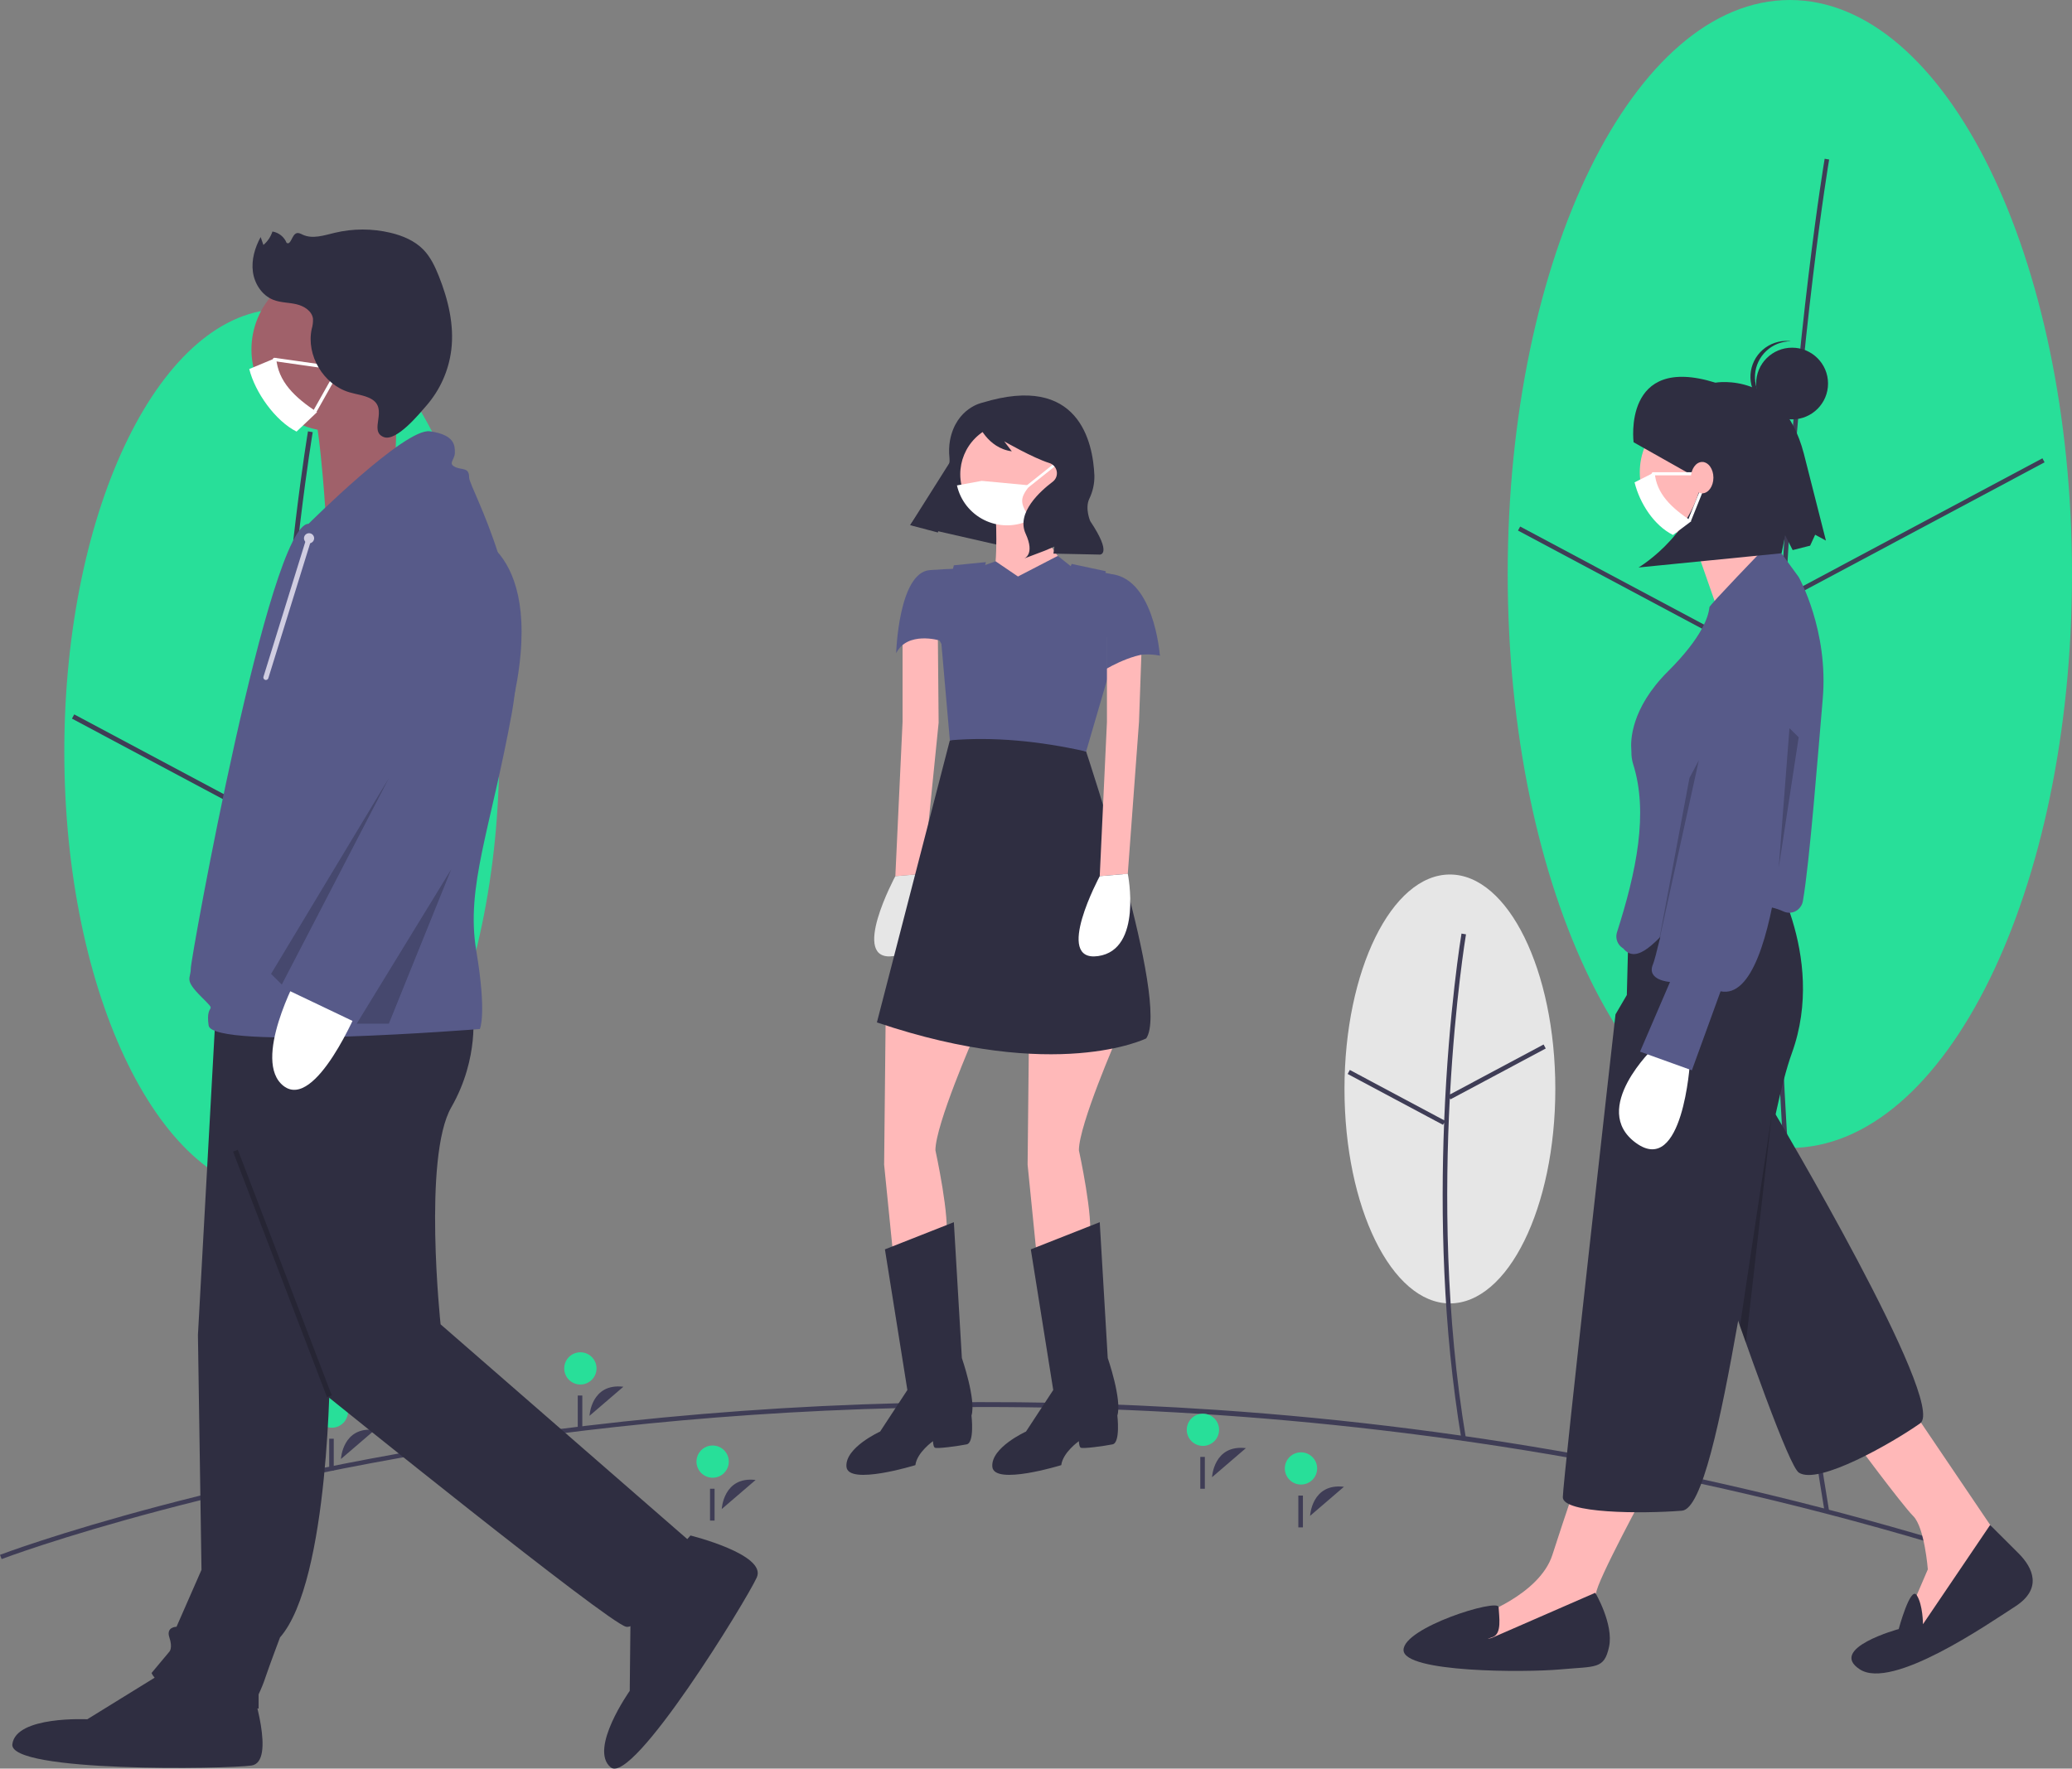 <svg width="171" height="146" viewBox="0 0 171 146" fill="none" xmlns="http://www.w3.org/2000/svg">
<rect x="0" y="0" width="171" height="146" fill="#808080" stroke="none"/>
<g clip-path="url(#clip0)">
<path d="M23.255 98.562C33.168 98.562 41.204 82.21 41.204 62.039C41.204 41.868 33.168 25.516 23.255 25.516C13.343 25.516 5.307 41.868 5.307 62.039C5.307 82.21 13.343 98.562 23.255 98.562Z" fill="#28DF99"/>
<path d="M23.091 62.418C23.987 46.519 25.791 35.781 25.809 35.674L25.417 35.608C25.399 35.715 23.592 46.471 22.695 62.389C21.868 77.082 21.668 99.304 25.417 121.738L25.809 121.673C22.066 99.277 22.265 77.088 23.091 62.418Z" fill="#3F3D56"/>
<path d="M39.298 54.632L23.069 63.294L23.257 63.644L39.485 54.981L39.298 54.632Z" fill="#3F3D56"/>
<path d="M6.125 58.974L5.938 59.323L22.168 67.981L22.356 67.632L6.125 58.974Z" fill="#3F3D56"/>
<path d="M147.714 94.765C160.574 94.765 171 73.551 171 47.383C171 21.214 160.574 0 147.714 0C134.854 0 124.429 21.214 124.429 47.383C124.429 73.551 134.854 94.765 147.714 94.765Z" fill="#28DF99"/>
<path d="M147.432 47.868C148.594 27.239 150.934 13.306 150.958 13.167L150.587 13.104C150.563 13.243 148.22 27.193 147.056 47.841C145.983 66.898 145.724 95.723 150.587 124.821L150.958 124.759C146.101 95.697 146.36 66.905 147.432 47.868Z" fill="#3F3D56"/>
<path d="M168.559 37.834L147.505 49.072L147.683 49.403L168.736 38.165L168.559 37.834Z" fill="#3F3D56"/>
<path d="M125.457 43.467L125.279 43.798L146.336 55.03L146.514 54.699L125.457 43.467Z" fill="#3F3D56"/>
<path d="M119.659 107.599C124.464 107.599 128.359 99.672 128.359 89.895C128.359 80.118 124.464 72.192 119.659 72.192C114.854 72.192 110.959 80.118 110.959 89.895C110.959 99.672 114.854 107.599 119.659 107.599Z" fill="#E6E6E6"/>
<path d="M119.651 90.658L119.703 90.754L127.569 86.555L127.392 86.224L119.668 90.347C120.095 82.501 120.969 77.235 120.987 77.131L120.616 77.068C120.597 77.181 119.558 83.436 119.189 92.486L111.399 88.327L111.222 88.658L119.088 92.857L119.182 92.682C118.887 100.152 119.052 109.491 120.616 118.847L120.987 118.786C119.282 108.585 119.245 98.403 119.651 90.658Z" fill="#3F3D56"/>
<path d="M163.742 128.708C117.402 114.078 75.382 114.858 48.292 118.088C18.943 121.587 0.32 128.634 0.135 128.704L0 128.354C0.185 128.283 18.852 121.22 48.247 117.715C65.538 115.656 82.983 115.211 100.357 116.386C121.925 117.841 143.242 121.858 163.856 128.35L163.742 128.708Z" fill="#3F3D56"/>
<path d="M59.566 124.573C59.566 124.573 59.696 121.858 62.361 122.173L59.566 124.573Z" fill="#3F3D56"/>
<path d="M58.814 121.989C59.55 121.989 60.147 121.394 60.147 120.659C60.147 119.925 59.55 119.329 58.814 119.329C58.078 119.329 57.48 119.925 57.48 120.659C57.48 121.394 58.078 121.989 58.814 121.989Z" fill="#28DF99"/>
<path d="M58.973 122.898H58.597V125.526H58.973V122.898Z" fill="#3F3D56"/>
<path d="M108.121 125.136C108.121 125.136 108.251 122.421 110.915 122.736L108.121 125.136Z" fill="#3F3D56"/>
<path d="M107.369 122.552C108.105 122.552 108.702 121.957 108.702 121.222C108.702 120.488 108.105 119.892 107.369 119.892C106.632 119.892 106.035 120.488 106.035 121.222C106.035 121.957 106.632 122.552 107.369 122.552Z" fill="#28DF99"/>
<path d="M107.528 123.462H107.151V126.089H107.528V123.462Z" fill="#3F3D56"/>
<path d="M28.138 120.444C28.138 120.444 28.268 117.728 30.932 118.044L28.138 120.444Z" fill="#3F3D56"/>
<path d="M27.385 117.86C28.122 117.86 28.719 117.265 28.719 116.53C28.719 115.796 28.122 115.2 27.385 115.2C26.649 115.2 26.052 115.796 26.052 116.53C26.052 117.265 26.649 117.86 27.385 117.86Z" fill="#28DF99"/>
<path d="M27.544 118.769H27.168V121.397H27.544V118.769Z" fill="#3F3D56"/>
<path d="M48.651 116.878C48.651 116.878 48.781 114.162 51.446 114.478L48.651 116.878Z" fill="#3F3D56"/>
<path d="M47.898 114.294C48.634 114.294 49.231 113.698 49.231 112.964C49.231 112.23 48.634 111.634 47.898 111.634C47.161 111.634 46.565 112.23 46.565 112.964C46.565 113.698 47.161 114.294 47.898 114.294Z" fill="#28DF99"/>
<path d="M48.058 115.203H47.682V117.831H48.058V115.203Z" fill="#3F3D56"/>
<path d="M100.029 121.946C100.029 121.946 100.159 119.23 102.823 119.546L100.029 121.946Z" fill="#3F3D56"/>
<path d="M99.276 119.361C100.012 119.361 100.609 118.766 100.609 118.032C100.609 117.297 100.012 116.702 99.276 116.702C98.539 116.702 97.942 117.297 97.942 118.032C97.942 118.766 98.539 119.361 99.276 119.361Z" fill="#28DF99"/>
<path d="M99.435 120.271H99.059V122.899H99.435V120.271Z" fill="#3F3D56"/>
<path d="M157.9 116.501L165.646 127.955L158.434 135.148L157.499 133.283L159.102 129.554C159.102 129.554 158.835 126.091 157.9 125.159C156.965 124.226 152.825 118.632 152.825 118.632L157.9 116.501Z" fill="#FFB8B8"/>
<path d="M148.017 79.476C148.017 79.476 149.486 81.794 146.414 91.783C146.414 91.783 160.742 115.898 158.471 117.497C156.201 119.095 150.057 122.632 148.455 121.566C146.852 120.501 135.196 84.404 135.196 84.404L148.017 79.476Z" fill="#2F2E41"/>
<path d="M164.243 125.891L166.58 128.222C167.782 129.421 168.583 131.152 166.313 132.617C164.042 134.082 156.163 139.543 153.492 137.811C150.821 136.08 156.697 134.482 156.697 134.482C156.697 134.482 157.669 130.889 158.185 131.686C158.7 132.484 158.7 134.082 158.7 134.082L164.243 125.891Z" fill="#2F2E41"/>
<path d="M135.998 122.761C135.998 122.761 131.724 130.619 131.724 131.552C131.724 132.484 131.991 135.148 131.991 135.148L123.845 137.145L121.04 135.814L121.975 133.416C121.975 133.416 127.05 131.685 128.118 128.355C129.187 125.025 130.388 121.563 130.388 121.563L135.998 122.761Z" fill="#FFB8B8"/>
<path d="M140.939 44.581C144.037 44.581 146.548 42.077 146.548 38.987C146.548 35.898 144.037 33.393 140.939 33.393C137.841 33.393 135.33 35.898 135.33 38.987C135.33 42.077 137.841 44.581 140.939 44.581Z" fill="#FFB8B8"/>
<path d="M139.47 43.782L142.148 51.456L148.017 48.843C148.017 48.843 144.01 42.717 144.01 41.917L139.47 43.782Z" fill="#FFB8B8"/>
<path d="M138.668 71.085H145.746C145.746 71.085 150.821 78.81 147.883 86.934C147.433 88.178 146.987 89.921 146.541 91.981C145.516 96.72 144.495 103.139 143.449 109.037C141.98 117.322 140.46 124.579 138.809 124.711C135.47 124.978 128.978 124.933 128.978 123.601C128.978 122.269 133.326 83.738 133.326 83.738L134.261 82.14L134.438 75.178C134.466 74.079 134.924 73.035 135.715 72.27C136.506 71.505 137.566 71.08 138.668 71.085Z" fill="#2F2E41"/>
<path d="M131.658 131.485C131.658 131.485 133.193 134.082 132.793 135.947C132.392 137.811 131.724 137.545 128.786 137.811C125.848 138.078 115.832 138.078 115.832 136.213C115.832 134.348 123.646 131.927 123.678 132.672C123.711 133.416 123.979 134.881 123.177 135.148C122.376 135.414 123.11 135.214 123.11 135.214L131.658 131.485Z" fill="#2F2E41"/>
<path d="M139.471 87.709C139.471 87.709 138.89 97.17 135.015 94.353C131.141 91.537 136.525 86.449 136.525 86.449L139.471 87.709Z" fill="white"/>
<path d="M147.204 75.249C147.391 75.332 147.596 75.364 147.799 75.34C148.002 75.316 148.194 75.237 148.356 75.113C148.59 74.929 148.746 74.664 148.793 74.371C149.353 71.15 150.035 62.221 150.428 57.706C150.921 52.04 148.459 47.652 148.438 47.626L146.987 45.636C146.836 45.428 146.619 45.277 146.372 45.208C146.124 45.138 145.86 45.155 145.623 45.254C145.623 45.254 141.093 49.941 141.076 50.122C141.005 50.9 140.466 52.622 137.655 55.424C134.581 58.491 134.563 61.167 134.632 61.914C134.636 61.964 134.638 62.013 134.638 62.062C134.633 62.397 134.678 62.731 134.774 63.053C136.062 67.102 135.053 71.95 133.433 77.011C133.372 77.239 133.384 77.481 133.466 77.703C133.549 77.925 133.699 78.116 133.895 78.249C134.368 78.57 133.801 78.094 133.969 78.3C135.086 79.664 136.692 77.763 138.529 75.689C139.169 74.966 139.895 74.147 140.75 73.294C141.926 72.122 144.172 74.797 145.216 74.797C145.904 74.805 146.581 74.959 147.204 75.249Z" fill="#575A89"/>
<path d="M147.828 49.692C147.828 49.692 150.761 52.159 149.095 55.359C147.428 58.559 147.65 60.919 147.65 60.919C147.65 60.919 147.206 82.901 141.998 81.834L139.629 88.356L135.351 86.816L137.825 81.063C137.825 81.063 135.843 80.94 136.422 79.594C136.829 78.648 139.02 68.385 140.288 62.36C140.825 59.807 141.197 58.014 141.197 58.014C141.197 58.014 142.883 49.026 147.828 49.692Z" fill="#575A89"/>
<path opacity="0.2" d="M148.443 60.863L146.793 71.656L147.683 60.115L148.443 60.863Z" fill="black"/>
<path d="M134.819 36.509C134.819 36.509 133.876 29.19 141.57 31.59C141.57 31.59 147.065 30.585 148.867 37.44L150.692 44.625L149.803 44.143L149.388 45.046L147.947 45.41L147.33 44.19L147.032 45.672L135.229 46.846C135.229 46.846 140.515 43.728 140.599 38.14L139.592 39.201L134.819 36.509Z" fill="#2F2E41"/>
<path opacity="0.2" d="M143.597 109.458L146.229 91.968L144.088 110.849L143.597 109.458Z" fill="black"/>
<path d="M147.899 34.621C149.538 34.621 150.866 33.296 150.866 31.662C150.866 30.027 149.538 28.702 147.899 28.702C146.259 28.702 144.931 30.027 144.931 31.662C144.931 33.296 146.259 34.621 147.899 34.621Z" fill="#2F2E41"/>
<path d="M144.84 30.937C144.889 30.186 145.223 29.482 145.774 28.968C146.325 28.454 147.052 28.169 147.806 28.171C147.745 28.163 147.684 28.154 147.622 28.149C147.233 28.124 146.843 28.176 146.473 28.301C146.104 28.427 145.764 28.623 145.471 28.88C145.178 29.136 144.939 29.448 144.767 29.797C144.594 30.146 144.493 30.525 144.468 30.913C144.443 31.301 144.495 31.69 144.621 32.058C144.747 32.426 144.944 32.766 145.201 33.058C145.459 33.35 145.772 33.589 146.122 33.76C146.471 33.931 146.852 34.032 147.241 34.057C147.303 34.061 147.365 34.059 147.427 34.059C146.678 33.965 145.994 33.589 145.513 33.009C145.033 32.429 144.792 31.688 144.84 30.937Z" fill="#2F2E41"/>
<path opacity="0.2" d="M139.429 64.226L136.817 78.183L140.202 62.767L139.429 64.226Z" fill="black"/>
<path d="M139.592 43.018L138.07 44.163C136.502 43.376 135.327 41.556 134.899 39.819L136.558 38.984C136.688 40.756 137.949 41.934 139.592 43.018Z" fill="white"/>
<path d="M140.223 39.237H136.431C136.398 39.237 136.365 39.223 136.342 39.2C136.318 39.176 136.305 39.144 136.305 39.111C136.305 39.077 136.318 39.045 136.342 39.021C136.365 38.998 136.398 38.984 136.431 38.984H140.223C140.257 38.984 140.289 38.998 140.313 39.021C140.336 39.045 140.35 39.077 140.35 39.111C140.35 39.144 140.336 39.176 140.313 39.2C140.289 39.223 140.257 39.237 140.223 39.237Z" fill="white"/>
<path d="M139.465 43.018C139.445 43.018 139.424 43.013 139.406 43.004C139.388 42.994 139.372 42.98 139.361 42.963C139.349 42.946 139.342 42.926 139.34 42.906C139.337 42.885 139.34 42.865 139.348 42.846L140.359 40.324C140.365 40.309 140.374 40.295 140.386 40.283C140.398 40.271 140.411 40.262 140.427 40.255C140.442 40.248 140.458 40.245 140.475 40.245C140.492 40.245 140.508 40.248 140.524 40.254C140.539 40.26 140.553 40.269 140.565 40.281C140.577 40.292 140.586 40.306 140.593 40.321C140.599 40.337 140.603 40.353 140.603 40.37C140.603 40.386 140.6 40.403 140.594 40.418L139.582 42.939C139.573 42.962 139.557 42.983 139.536 42.997C139.515 43.011 139.49 43.018 139.465 43.018Z" fill="white"/>
<path d="M140.478 40.726C140.99 40.726 141.406 40.146 141.406 39.431C141.406 38.716 140.99 38.136 140.478 38.136C139.966 38.136 139.551 38.716 139.551 39.431C139.551 40.146 139.966 40.726 140.478 40.726Z" fill="#FFB8B8"/>
<path d="M75.127 43.332L85.005 45.586L89.178 37.736L80.732 34.448L75.127 43.332Z" fill="#2F2E41"/>
<path d="M80.375 85.589C80.375 85.589 77.199 92.846 77.199 94.957C77.199 94.957 78.456 100.696 78.059 102.28L76.67 105.248L73.76 104.061L72.966 96.144L73.098 83.478L80.375 85.589Z" fill="#FFB9B9"/>
<path d="M82.16 42.181C82.16 42.181 82.425 46.535 81.895 47.855C81.366 49.174 83.88 51.681 83.88 51.681L87.849 46.535C87.849 46.535 85.203 43.897 85.865 40.994L82.16 42.181Z" fill="#FFB9B9"/>
<path d="M73.892 72.329C73.892 72.329 70.055 79.454 73.759 78.926C77.464 78.399 76.207 72.132 76.207 72.132" fill="#E6E6E6"/>
<path d="M76.207 72.132L77.464 59.663L77.397 52.077L74.487 52.605V59.597L73.892 72.329" fill="#FFB9B9"/>
<path d="M73.032 103.137L78.721 100.894L79.382 112.109C79.382 112.109 80.573 115.54 80.176 116.859C80.176 116.859 80.441 119.102 79.779 119.234C79.118 119.366 77.266 119.63 77.133 119.498C77.001 119.366 77.001 118.97 77.001 118.97C77.001 118.97 75.678 119.894 75.546 120.949C75.546 120.949 69.989 122.664 69.857 121.081C69.725 119.498 72.635 118.178 72.635 118.178L74.884 114.748L73.032 103.137Z" fill="#2F2E41"/>
<path d="M92.215 85.589C92.215 85.589 89.04 92.846 89.04 94.957C89.04 94.957 90.297 100.696 89.9 102.28L88.511 105.248L85.6 104.061L84.807 96.144L84.939 83.478L92.215 85.589Z" fill="#FFB9B9"/>
<path d="M85.071 103.137L90.76 100.894L91.421 112.109C91.421 112.109 92.612 115.54 92.215 116.859C92.215 116.859 92.48 119.102 91.818 119.234C91.157 119.366 89.305 119.63 89.172 119.498C89.04 119.366 89.04 118.97 89.04 118.97C89.04 118.97 87.717 119.894 87.585 120.949C87.585 120.949 82.028 122.664 81.896 121.081C81.764 119.498 84.674 118.178 84.674 118.178L86.923 114.748L85.071 103.137Z" fill="#2F2E41"/>
<path d="M87.718 39.148C87.718 40.187 87.333 41.189 86.638 41.963C85.943 42.737 84.986 43.228 83.951 43.342C82.915 43.457 81.874 43.186 81.025 42.583C80.177 41.979 79.582 41.085 79.354 40.071C79.284 39.768 79.249 39.458 79.25 39.148C79.251 38.028 79.697 36.955 80.491 36.163C81.285 35.372 82.362 34.928 83.484 34.928C84.607 34.928 85.683 35.372 86.477 36.163C87.271 36.955 87.718 38.028 87.718 39.148Z" fill="#FFB9B9"/>
<path d="M84.013 47.591L87.298 45.889L88.775 47.063C88.775 47.063 92.347 46.931 93.671 48.514C94.993 50.098 95.721 54.122 95.721 54.122C95.721 54.122 91.355 53.198 91.885 56.893L91.091 54.782L90.363 56.563L81.499 59.597L77.53 52.868C77.53 52.868 74.884 52.077 73.958 53.924C73.958 53.924 74.156 47.261 76.736 47.063C78.471 46.93 79.779 46.931 79.779 46.931L81.234 46.667L82.166 46.337L84.013 47.591Z" fill="#575A89"/>
<path d="M89.635 62.038C89.635 62.038 96.581 82.819 94.596 85.721C94.596 85.721 87.188 89.416 72.37 84.402L78.39 61.115C82.087 60.361 85.836 60.668 89.635 62.038Z" fill="#2F2E41"/>
<path d="M89.636 62.038L91.59 55.339C89.246 52.796 91.269 47.156 91.269 47.156L88.44 46.552C88.44 46.552 85.6 54.188 82.69 53.264C79.779 52.341 81.367 46.403 81.367 46.403L78.721 46.667L77.53 51.285L78.39 61.115C81.977 60.808 85.738 61.165 89.636 62.038Z" fill="#575A89"/>
<path d="M93.075 72.132L94.001 59.597L94.266 52.077L91.355 52.605V59.597L90.76 72.329" fill="#FFB9B9"/>
<path d="M90.761 72.329C90.761 72.329 86.924 79.454 90.628 78.926C94.333 78.399 93.076 72.132 93.076 72.132" fill="white"/>
<path d="M95.721 54.122C95.721 54.122 95.251 47.346 91.318 47.37V55.206C91.318 55.206 94.266 53.462 95.721 54.122Z" fill="#575A89"/>
<path d="M84.838 40.237C84.815 40.237 84.793 40.23 84.775 40.217C84.757 40.204 84.743 40.186 84.736 40.165C84.728 40.144 84.728 40.121 84.734 40.1C84.74 40.078 84.753 40.059 84.77 40.045L86.929 38.323C86.94 38.314 86.953 38.307 86.967 38.303C86.98 38.299 86.995 38.298 87.009 38.299C87.023 38.301 87.037 38.305 87.049 38.312C87.062 38.319 87.073 38.328 87.082 38.339C87.091 38.35 87.097 38.363 87.101 38.377C87.105 38.39 87.106 38.404 87.105 38.419C87.103 38.433 87.099 38.446 87.092 38.459C87.085 38.471 87.075 38.482 87.064 38.491L84.905 40.214C84.886 40.229 84.862 40.237 84.838 40.237Z" fill="white"/>
<path d="M85.002 42.821C84.954 42.879 84.907 42.937 84.857 42.991C84.284 43.25 83.66 43.379 83.032 43.367C82.403 43.356 81.784 43.205 81.221 42.925C80.658 42.646 80.165 42.244 79.776 41.751C79.388 41.257 79.115 40.683 78.978 40.071L81.023 39.696L85.002 40.071C84.091 41.178 84.201 41.561 85.002 42.821Z" fill="white"/>
<path d="M81.093 33.237C81.093 33.237 78.905 33.648 78.399 36.369C78.32 36.828 78.306 37.296 78.356 37.759C78.407 38.283 78.334 39.389 77.193 40.692C76.449 41.537 75.755 42.425 75.116 43.352L77.403 43.959L78.424 40.181C78.919 38.35 79.683 36.601 80.689 34.991L80.71 34.957C80.71 34.957 81.469 36.981 83.504 37.258L82.877 36.434C82.877 36.434 85.256 37.806 86.604 38.225C86.758 38.273 86.896 38.362 87.003 38.482C87.11 38.602 87.182 38.749 87.211 38.907C87.241 39.065 87.226 39.228 87.17 39.379C87.113 39.529 87.016 39.661 86.89 39.761C86.88 39.769 86.871 39.776 86.861 39.783C85.869 40.535 83.847 42.327 84.646 44.06C85.445 45.794 84.513 46.11 84.513 46.11L86.231 45.458L87.018 45.122L86.938 45.702L90.778 45.782C90.778 45.782 91.816 45.776 89.973 43.014C89.973 43.014 89.528 41.978 89.893 41.187C90.186 40.588 90.332 39.928 90.319 39.261C90.203 36.477 89.026 30.811 81.093 33.237Z" fill="#2F2E41"/>
<path d="M27.232 112.557C27.232 112.557 27.232 130.474 23.108 135.173C23.108 135.173 22.225 137.523 21.93 138.404C21.766 138.906 21.569 139.396 21.341 139.873V141.048C21.341 141.048 13.389 140.166 12.506 138.11L13.978 136.348C13.978 136.348 14.273 136.054 13.978 135.173C13.684 134.292 14.568 134.292 14.568 134.292L16.629 129.593L16.335 110.207L17.807 83.479L30.471 82.892L27.232 112.557Z" fill="#2F2E41"/>
<path d="M20.752 139.285C20.752 139.285 22.814 145.453 20.752 145.747C18.69 146.041 0.725 146.335 1.019 143.985C1.314 141.635 7.204 141.929 7.204 141.929L13.389 138.11L20.752 139.285Z" fill="#2F2E41"/>
<path d="M39.012 83.479C39.012 83.479 39.601 87.297 37.245 91.409C34.889 95.521 36.361 109.326 36.361 109.326L57.272 127.537C57.272 127.537 53.149 134.586 51.676 134.292C50.204 133.998 26.937 115.2 26.937 115.2L17.807 84.654L39.012 83.479Z" fill="#2F2E41"/>
<path d="M56.985 126.758C56.985 126.758 63.313 128.324 62.458 130.218C61.603 132.112 52.234 147.402 50.401 145.896C48.569 144.39 51.971 139.585 51.971 139.585L52.048 132.332L56.985 126.758Z" fill="#2F2E41"/>
<path d="M34.3 28.848C34.303 30.396 33.769 31.896 32.79 33.097C32.016 34.054 30.994 34.781 29.835 35.2C28.677 35.619 27.425 35.714 26.216 35.475C25.61 35.358 25.024 35.157 24.475 34.877C23.603 34.439 22.836 33.818 22.227 33.056C21.619 32.294 21.182 31.409 20.949 30.463C20.817 29.935 20.751 29.393 20.752 28.848C20.752 27.056 21.466 25.338 22.736 24.071C24.006 22.804 25.73 22.093 27.526 22.093C29.323 22.093 31.046 22.804 32.316 24.071C33.586 25.338 34.3 27.056 34.3 28.848Z" fill="#A0616A"/>
<path d="M32.855 31.231L32.556 39.924L26.856 42.17C26.856 42.17 26.297 33.269 25.508 32.776C24.719 32.282 32.855 31.231 32.855 31.231Z" fill="#A0616A"/>
<path d="M25.464 43.24C25.464 43.24 33.416 35.309 35.478 35.603C37.54 35.897 37.54 36.778 37.54 37.365C37.54 37.953 36.951 38.246 37.54 38.54C38.129 38.834 38.718 38.54 38.718 39.421C38.718 40.303 44.019 49.114 42.252 58.807C40.485 68.499 38.423 73.199 39.307 78.486C40.19 83.773 39.601 84.948 39.601 84.948C39.601 84.948 17.512 86.71 17.218 84.654C16.923 82.598 18.101 83.773 16.629 82.304C15.156 80.835 15.745 80.835 15.745 79.954C15.745 79.073 22.225 43.24 25.464 43.24Z" fill="#575A89"/>
<path d="M29.587 83.185C29.587 83.185 26.053 91.703 23.402 89.647C20.752 87.591 24.581 80.542 24.581 80.542L29.587 83.185Z" fill="white"/>
<path d="M38.128 43.827C38.128 43.827 45.048 44.617 42.471 57.293C39.895 69.968 29.881 84.654 29.881 84.654L23.107 81.423L31.943 64.094L29.881 53.226C29.881 53.226 28.703 42.946 38.128 43.827Z" fill="#575A89"/>
<path opacity="0.2" d="M32.091 64.241L22.372 80.395L23.256 81.276L32.091 64.241Z" fill="black"/>
<path opacity="0.2" d="M37.236 71.769L29.44 84.507H32.091L37.236 71.769Z" fill="black"/>
<path opacity="0.2" d="M19.627 94.918L19.235 95.067L26.986 115.332L27.377 115.183L19.627 94.918Z" fill="black"/>
<path d="M25.506 44.852C25.737 44.852 25.925 44.665 25.925 44.435C25.925 44.204 25.737 44.017 25.506 44.017C25.274 44.017 25.087 44.204 25.087 44.435C25.087 44.665 25.274 44.852 25.506 44.852Z" fill="#D0CDE1"/>
<path d="M21.945 56.134C21.989 56.134 22.033 56.12 22.069 56.093C22.105 56.067 22.132 56.029 22.145 55.987L25.706 44.496C25.714 44.47 25.717 44.443 25.715 44.415C25.712 44.388 25.704 44.361 25.691 44.337C25.679 44.313 25.661 44.291 25.64 44.274C25.619 44.256 25.594 44.243 25.568 44.235C25.542 44.227 25.514 44.224 25.487 44.226C25.459 44.229 25.433 44.237 25.408 44.25C25.384 44.263 25.362 44.28 25.345 44.301C25.327 44.322 25.314 44.347 25.306 44.373L21.745 55.864C21.735 55.895 21.733 55.928 21.738 55.96C21.744 55.992 21.757 56.023 21.776 56.049C21.796 56.075 21.821 56.097 21.85 56.111C21.88 56.126 21.912 56.134 21.945 56.134V56.134Z" fill="#D0CDE1"/>
<path d="M26.168 34.022L24.475 35.628C22.732 34.753 21.047 32.396 20.572 30.463L22.793 29.535C22.938 31.506 24.341 32.816 26.168 34.022Z" fill="white"/>
<path d="M26.589 30.377C26.583 30.377 26.576 30.376 26.569 30.375L22.633 29.814C22.614 29.812 22.597 29.805 22.581 29.796C22.565 29.787 22.551 29.774 22.54 29.76C22.529 29.745 22.521 29.728 22.516 29.71C22.512 29.692 22.511 29.674 22.513 29.656C22.516 29.637 22.522 29.62 22.531 29.604C22.541 29.588 22.553 29.574 22.568 29.563C22.583 29.552 22.599 29.544 22.617 29.54C22.635 29.535 22.654 29.534 22.672 29.537L26.609 30.097C26.644 30.102 26.676 30.12 26.698 30.148C26.721 30.176 26.732 30.211 26.73 30.246C26.727 30.281 26.711 30.314 26.685 30.339C26.659 30.363 26.625 30.376 26.589 30.377Z" fill="white"/>
<path d="M26.027 34.022C26.003 34.022 25.979 34.016 25.957 34.004C25.936 33.992 25.918 33.974 25.906 33.953C25.893 33.932 25.887 33.908 25.887 33.883C25.887 33.859 25.893 33.835 25.905 33.813L27.209 31.497C27.218 31.481 27.23 31.467 27.245 31.456C27.259 31.444 27.276 31.436 27.294 31.431C27.312 31.426 27.33 31.424 27.349 31.427C27.367 31.429 27.385 31.435 27.401 31.444C27.417 31.453 27.431 31.465 27.443 31.479C27.454 31.494 27.462 31.511 27.467 31.528C27.472 31.546 27.474 31.565 27.471 31.583C27.469 31.601 27.463 31.619 27.454 31.635L26.15 33.951C26.138 33.972 26.12 33.99 26.098 34.003C26.077 34.016 26.052 34.022 26.027 34.022Z" fill="white"/>
<path d="M30.592 32.907C30.044 32.618 29.406 32.558 28.813 32.379C26.689 31.735 25.267 29.341 25.721 27.175C25.805 26.897 25.842 26.607 25.832 26.317C25.753 25.676 25.095 25.262 24.463 25.115C23.832 24.968 23.16 24.989 22.557 24.753C21.625 24.387 21.006 23.433 20.872 22.444C20.738 21.454 21.032 20.445 21.511 19.569L21.739 20.223C22.087 19.93 22.345 19.544 22.484 19.112C22.744 19.155 22.987 19.264 23.192 19.428C23.397 19.593 23.556 19.807 23.654 20.05C24.02 20.265 24.073 19.381 24.477 19.251C24.646 19.196 24.82 19.3 24.982 19.375C25.796 19.754 26.743 19.43 27.617 19.22C29.13 18.858 30.707 18.856 32.221 19.214C33.227 19.453 34.223 19.87 34.943 20.611C35.534 21.219 35.902 22.005 36.216 22.792C36.988 24.73 37.498 26.827 37.243 28.896C37.031 30.59 36.321 32.182 35.202 33.474C34.619 34.144 32.717 36.48 31.674 36.082C30.364 35.581 32.136 33.721 30.592 32.907Z" fill="#2F2E41"/>
</g>
<defs>
<clipPath id="clip0">
<rect width="171" height="146" fill="white"/>
</clipPath>
</defs>
</svg>
